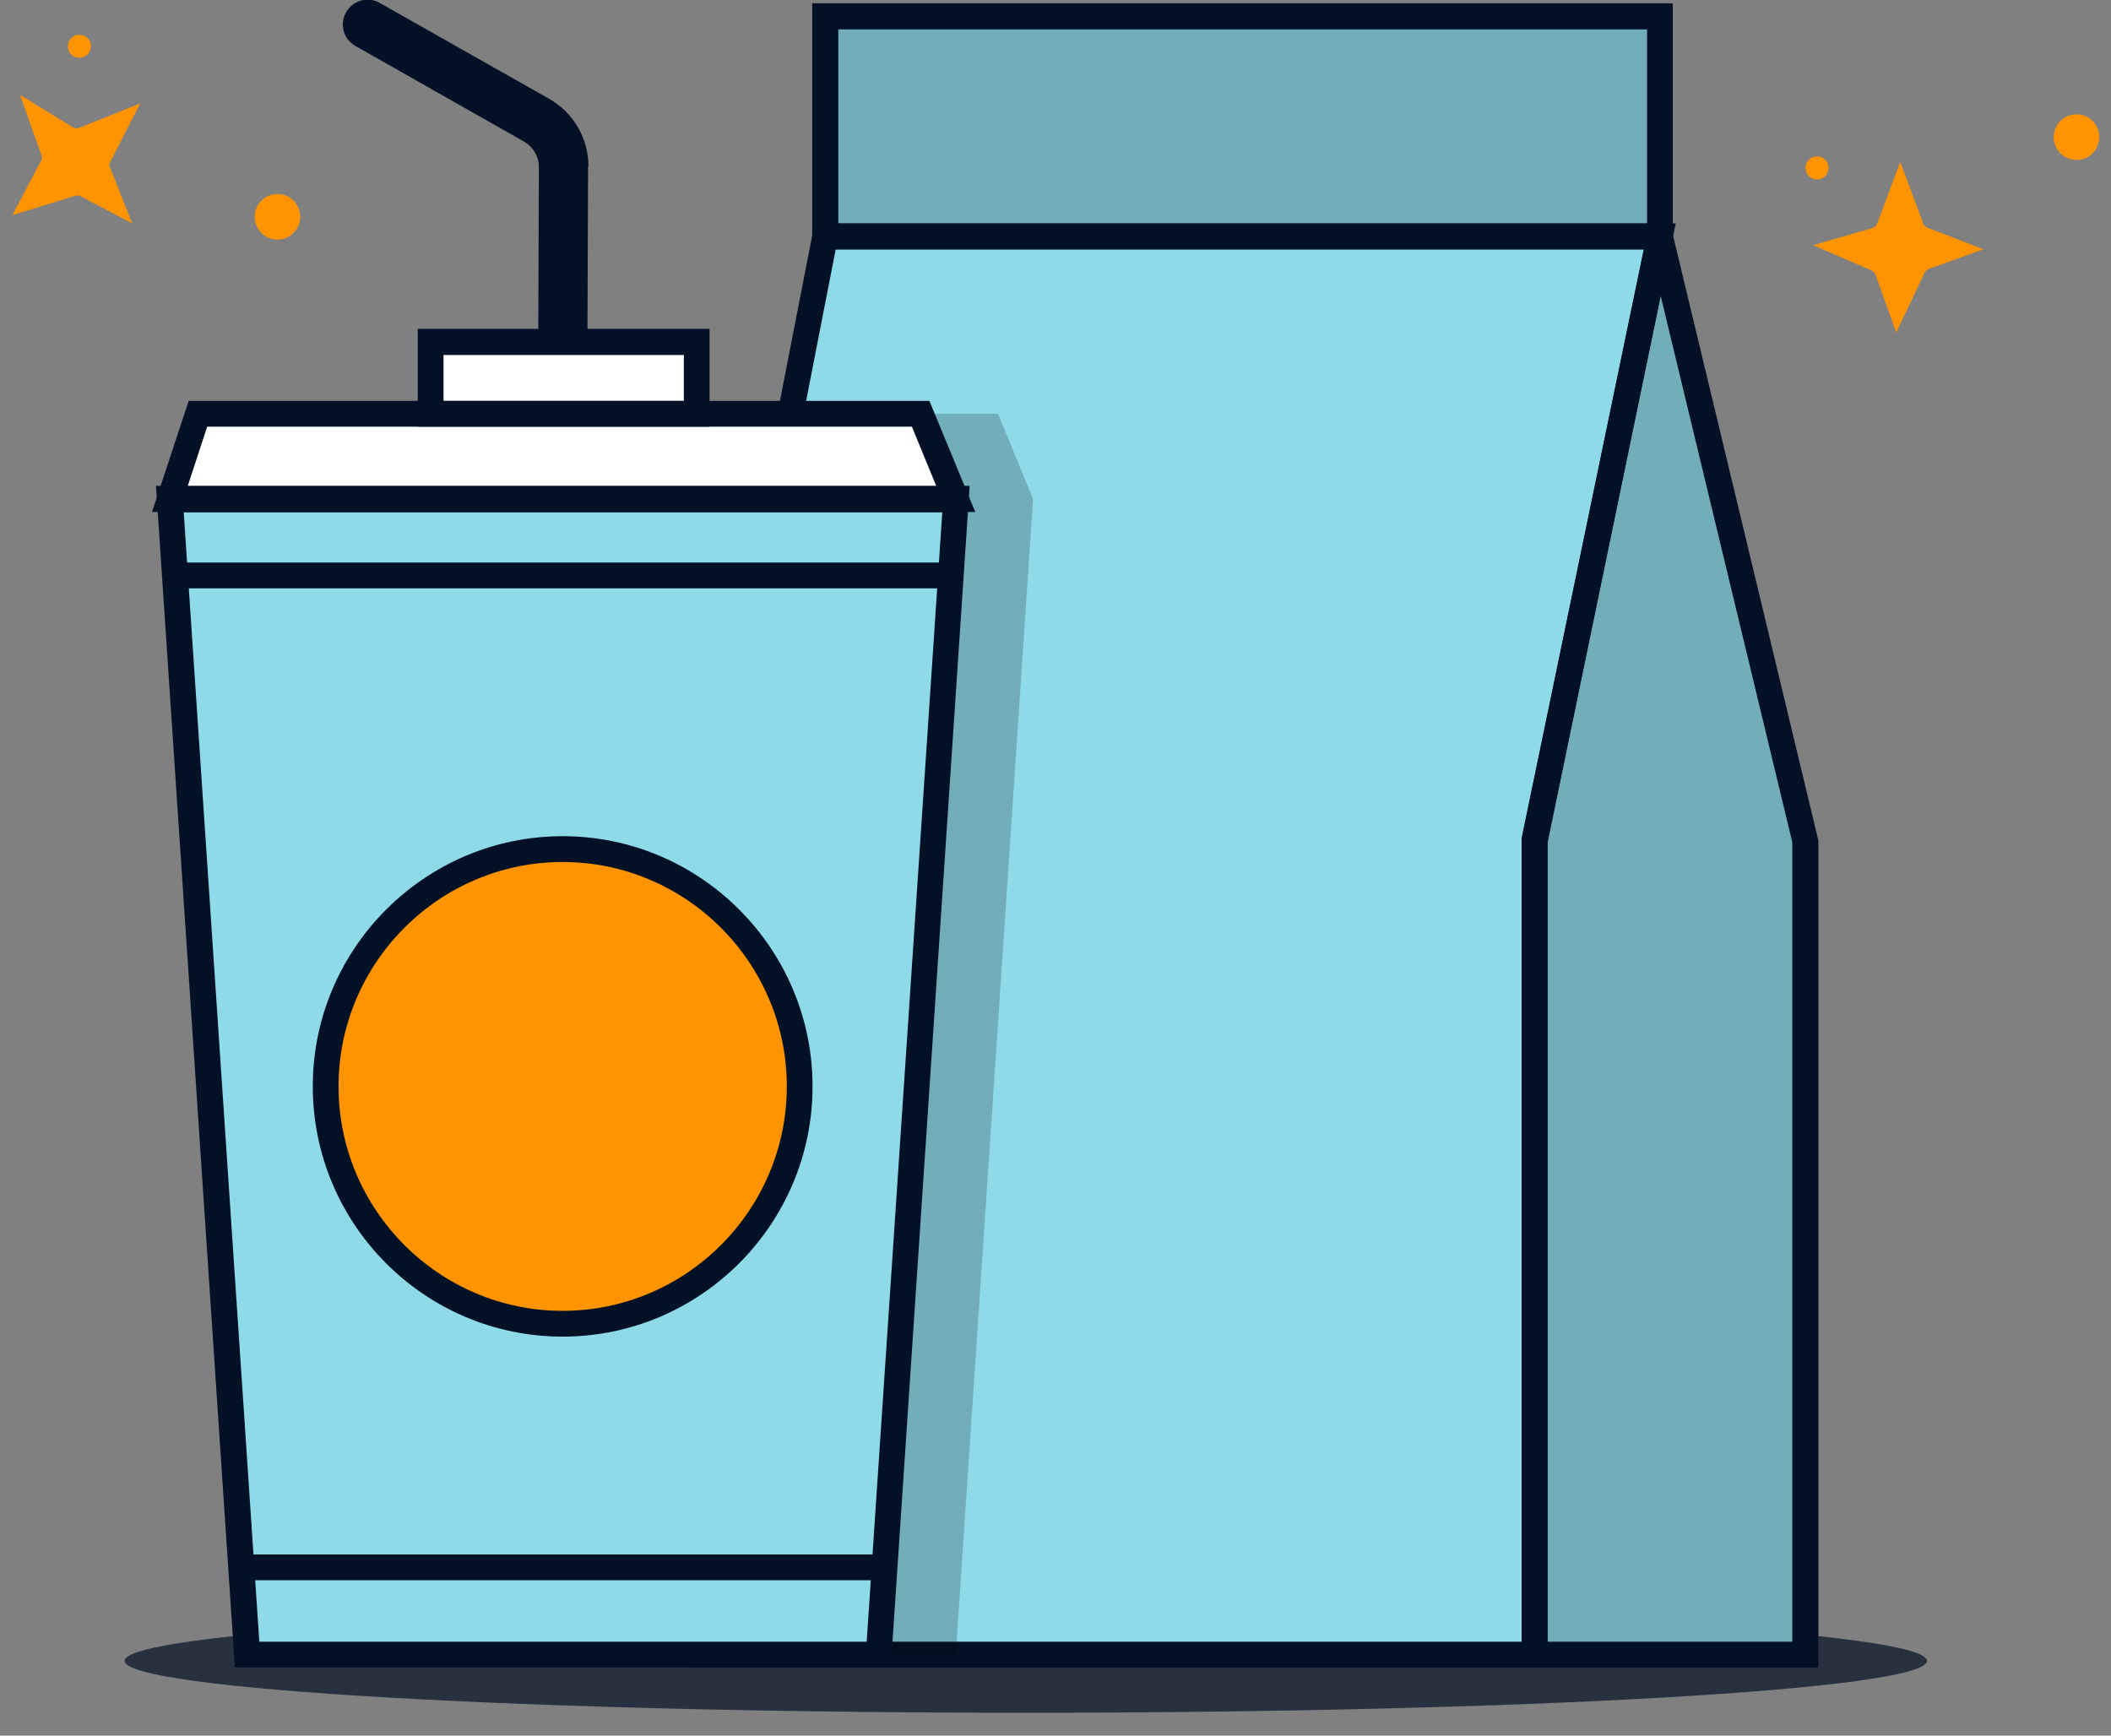 <svg width="90" height="74" viewBox="0 0 90 74" fill="none" xmlns="http://www.w3.org/2000/svg">
<rect x="0" y="0" width="90" height="74" fill="#808080" stroke="none"/>
<g clip-path="url(#clip0_656_1265)">
<path opacity="0.7" d="M43.734 73.025C64.953 73.025 82.154 72.035 82.154 70.813C82.154 69.591 64.953 68.601 43.734 68.601C22.515 68.601 5.313 69.591 5.313 70.813C5.313 72.035 22.515 73.025 43.734 73.025Z" fill="#021126"/>
<path d="M70.769 0.69H35.191V10.062H70.769V0.69Z" fill="#8EDAE9"/>
<path opacity="0.2" d="M70.769 0.69H35.191V10.062H70.769V0.69Z" fill="black"/>
<path d="M70.769 10.062L65.435 35.836V70.531H76.975V35.836L70.769 10.062Z" fill="#8EDAE9"/>
<path opacity="0.2" d="M70.769 10.062L65.435 35.836V70.531H76.975V35.836L70.769 10.062Z" fill="black"/>
<path d="M35.191 10.062L30.068 36.329V70.531H65.435V35.836L70.769 10.062H35.191Z" fill="#8EDAE9"/>
<path d="M71.318 10.625H34.628V0.141H71.318V10.611V10.625ZM35.74 9.526H70.22V1.254H35.74V9.526Z" fill="#021126"/>
<path d="M77.524 71.095H64.886V35.723L70.727 7.539L77.524 35.836V71.095ZM65.984 69.996H76.412V35.907L70.797 12.598L65.97 35.892V69.981L65.984 69.996Z" fill="#021126"/>
<path d="M65.984 71.095H29.52V36.231L34.727 9.526H71.444L65.984 35.907V71.109V71.095ZM30.617 69.996H64.872V35.738L70.079 10.64H35.627L30.603 36.4V70.01L30.617 69.996Z" fill="#021126"/>
<path opacity="0.2" d="M42.552 17.643H11.731L10.535 21.278L13.828 70.531H40.75L44.043 21.278L42.552 17.643Z" fill="black"/>
<path d="M29.688 14.571H18.345V17.643H29.688V14.571Z" fill="#8EDAE9"/>
<path d="M39.259 17.643H8.438L7.242 21.278H40.75L39.259 17.643Z" fill="white"/>
<path d="M37.457 70.531H10.535L7.242 21.278H40.75L37.457 70.531Z" fill="#8EDAE9"/>
<path d="M23.989 56.438C29.57 56.438 34.094 51.908 34.094 46.32C34.094 40.732 29.57 36.202 23.989 36.202C18.408 36.202 13.884 40.732 13.884 46.32C13.884 51.908 18.408 56.438 23.989 56.438Z" fill="#FF9300"/>
<path d="M34.093 46.321C34.093 42.037 31.434 38.387 27.69 36.907C27.226 36.837 26.747 36.809 26.255 36.809C20.668 36.809 16.15 41.332 16.15 46.927C16.15 51.211 18.81 54.861 22.553 56.34C23.018 56.411 23.496 56.439 23.989 56.439C29.576 56.439 34.093 51.915 34.093 46.321Z" fill="#FF9300"/>
<path d="M29.688 14.571H18.345V17.643H29.688V14.571Z" fill="white"/>
<path d="M30.251 18.193H17.811V14.021H30.251V18.193ZM18.908 17.094H29.154V15.135H18.908V17.094Z" fill="#021126"/>
<path d="M41.58 21.829H6.481L8.044 17.094H39.624L41.58 21.829ZM8.001 20.73H39.92L38.878 18.193H8.832L8.001 20.73Z" fill="#021126"/>
<path d="M37.978 71.094H10.014L6.65 20.715H41.341L37.978 71.08V71.094ZM11.055 69.995H36.95L40.173 21.842H7.833L11.055 69.995Z" fill="#021126"/>
<path d="M40.567 23.984H7.481V25.084H40.567V23.984Z" fill="#021126"/>
<path d="M37.781 66.275H10.281V67.375H37.781V66.275Z" fill="#021126"/>
<path d="M23.989 56.988C18.106 56.988 13.335 52.197 13.335 46.32C13.335 40.444 18.12 35.652 23.989 35.652C29.858 35.652 34.642 40.444 34.642 46.32C34.642 52.197 29.858 56.988 23.989 56.988ZM23.989 36.752C18.726 36.752 14.433 41.05 14.433 46.32C14.433 51.591 18.726 55.889 23.989 55.889C29.252 55.889 33.545 51.591 33.545 46.32C33.545 41.05 29.252 36.752 23.989 36.752Z" fill="#021126"/>
<path d="M25.072 7.116L25.044 14.571H22.947L22.975 7.116C22.975 6.679 22.736 6.271 22.356 6.045L15.151 1.958C14.644 1.677 14.461 1.028 14.757 0.521C15.052 0.014 15.685 -0.17 16.192 0.126L23.412 4.213C24.453 4.805 25.101 5.918 25.086 7.116H25.072Z" fill="#021126"/>
<path d="M81.985 9.525C82.013 9.61 82.083 9.666 82.168 9.709L84.56 10.625L82.224 11.47C82.154 11.498 82.083 11.555 82.055 11.625L80.845 14.176L79.958 11.71C79.93 11.625 79.874 11.569 79.789 11.527L77.298 10.456L79.832 9.723C79.93 9.695 80 9.624 80.029 9.54L81.014 6.904L81.999 9.54L81.985 9.525Z" fill="#FF9300"/>
<path d="M77.468 7.651C77.74 7.651 77.96 7.431 77.96 7.158C77.96 6.886 77.74 6.665 77.468 6.665C77.196 6.665 76.975 6.886 76.975 7.158C76.975 7.431 77.196 7.651 77.468 7.651Z" fill="#FF9300"/>
<path d="M88.529 6.82C89.066 6.82 89.5 6.384 89.5 5.847C89.5 5.31 89.066 4.875 88.529 4.875C87.993 4.875 87.558 5.31 87.558 5.847C87.558 6.384 87.993 6.82 88.529 6.82Z" fill="#FF9300"/>
<path d="M4.694 6.891C4.652 6.975 4.652 7.06 4.694 7.144L5.637 9.526L3.442 8.37C3.371 8.328 3.287 8.328 3.216 8.342L0.528 9.174L1.753 6.848C1.795 6.778 1.795 6.693 1.767 6.609L0.852 4.044L3.104 5.425C3.188 5.481 3.287 5.481 3.371 5.453L5.975 4.41L4.694 6.919V6.891Z" fill="#FF9300"/>
<path d="M3.385 2.466C3.657 2.466 3.878 2.245 3.878 1.973C3.878 1.7 3.657 1.479 3.385 1.479C3.113 1.479 2.893 1.7 2.893 1.973C2.893 2.245 3.113 2.466 3.385 2.466Z" fill="#FF9300"/>
<path d="M11.829 10.216C12.366 10.216 12.8 9.781 12.8 9.244C12.8 8.707 12.366 8.271 11.829 8.271C11.293 8.271 10.858 8.707 10.858 9.244C10.858 9.781 11.293 10.216 11.829 10.216Z" fill="#FF9300"/>
</g>
<defs>
<clipPath id="clip0_656_1265">
<rect width="89" height="73.026" fill="white" transform="translate(0.5)"/>
</clipPath>
</defs>
</svg>
